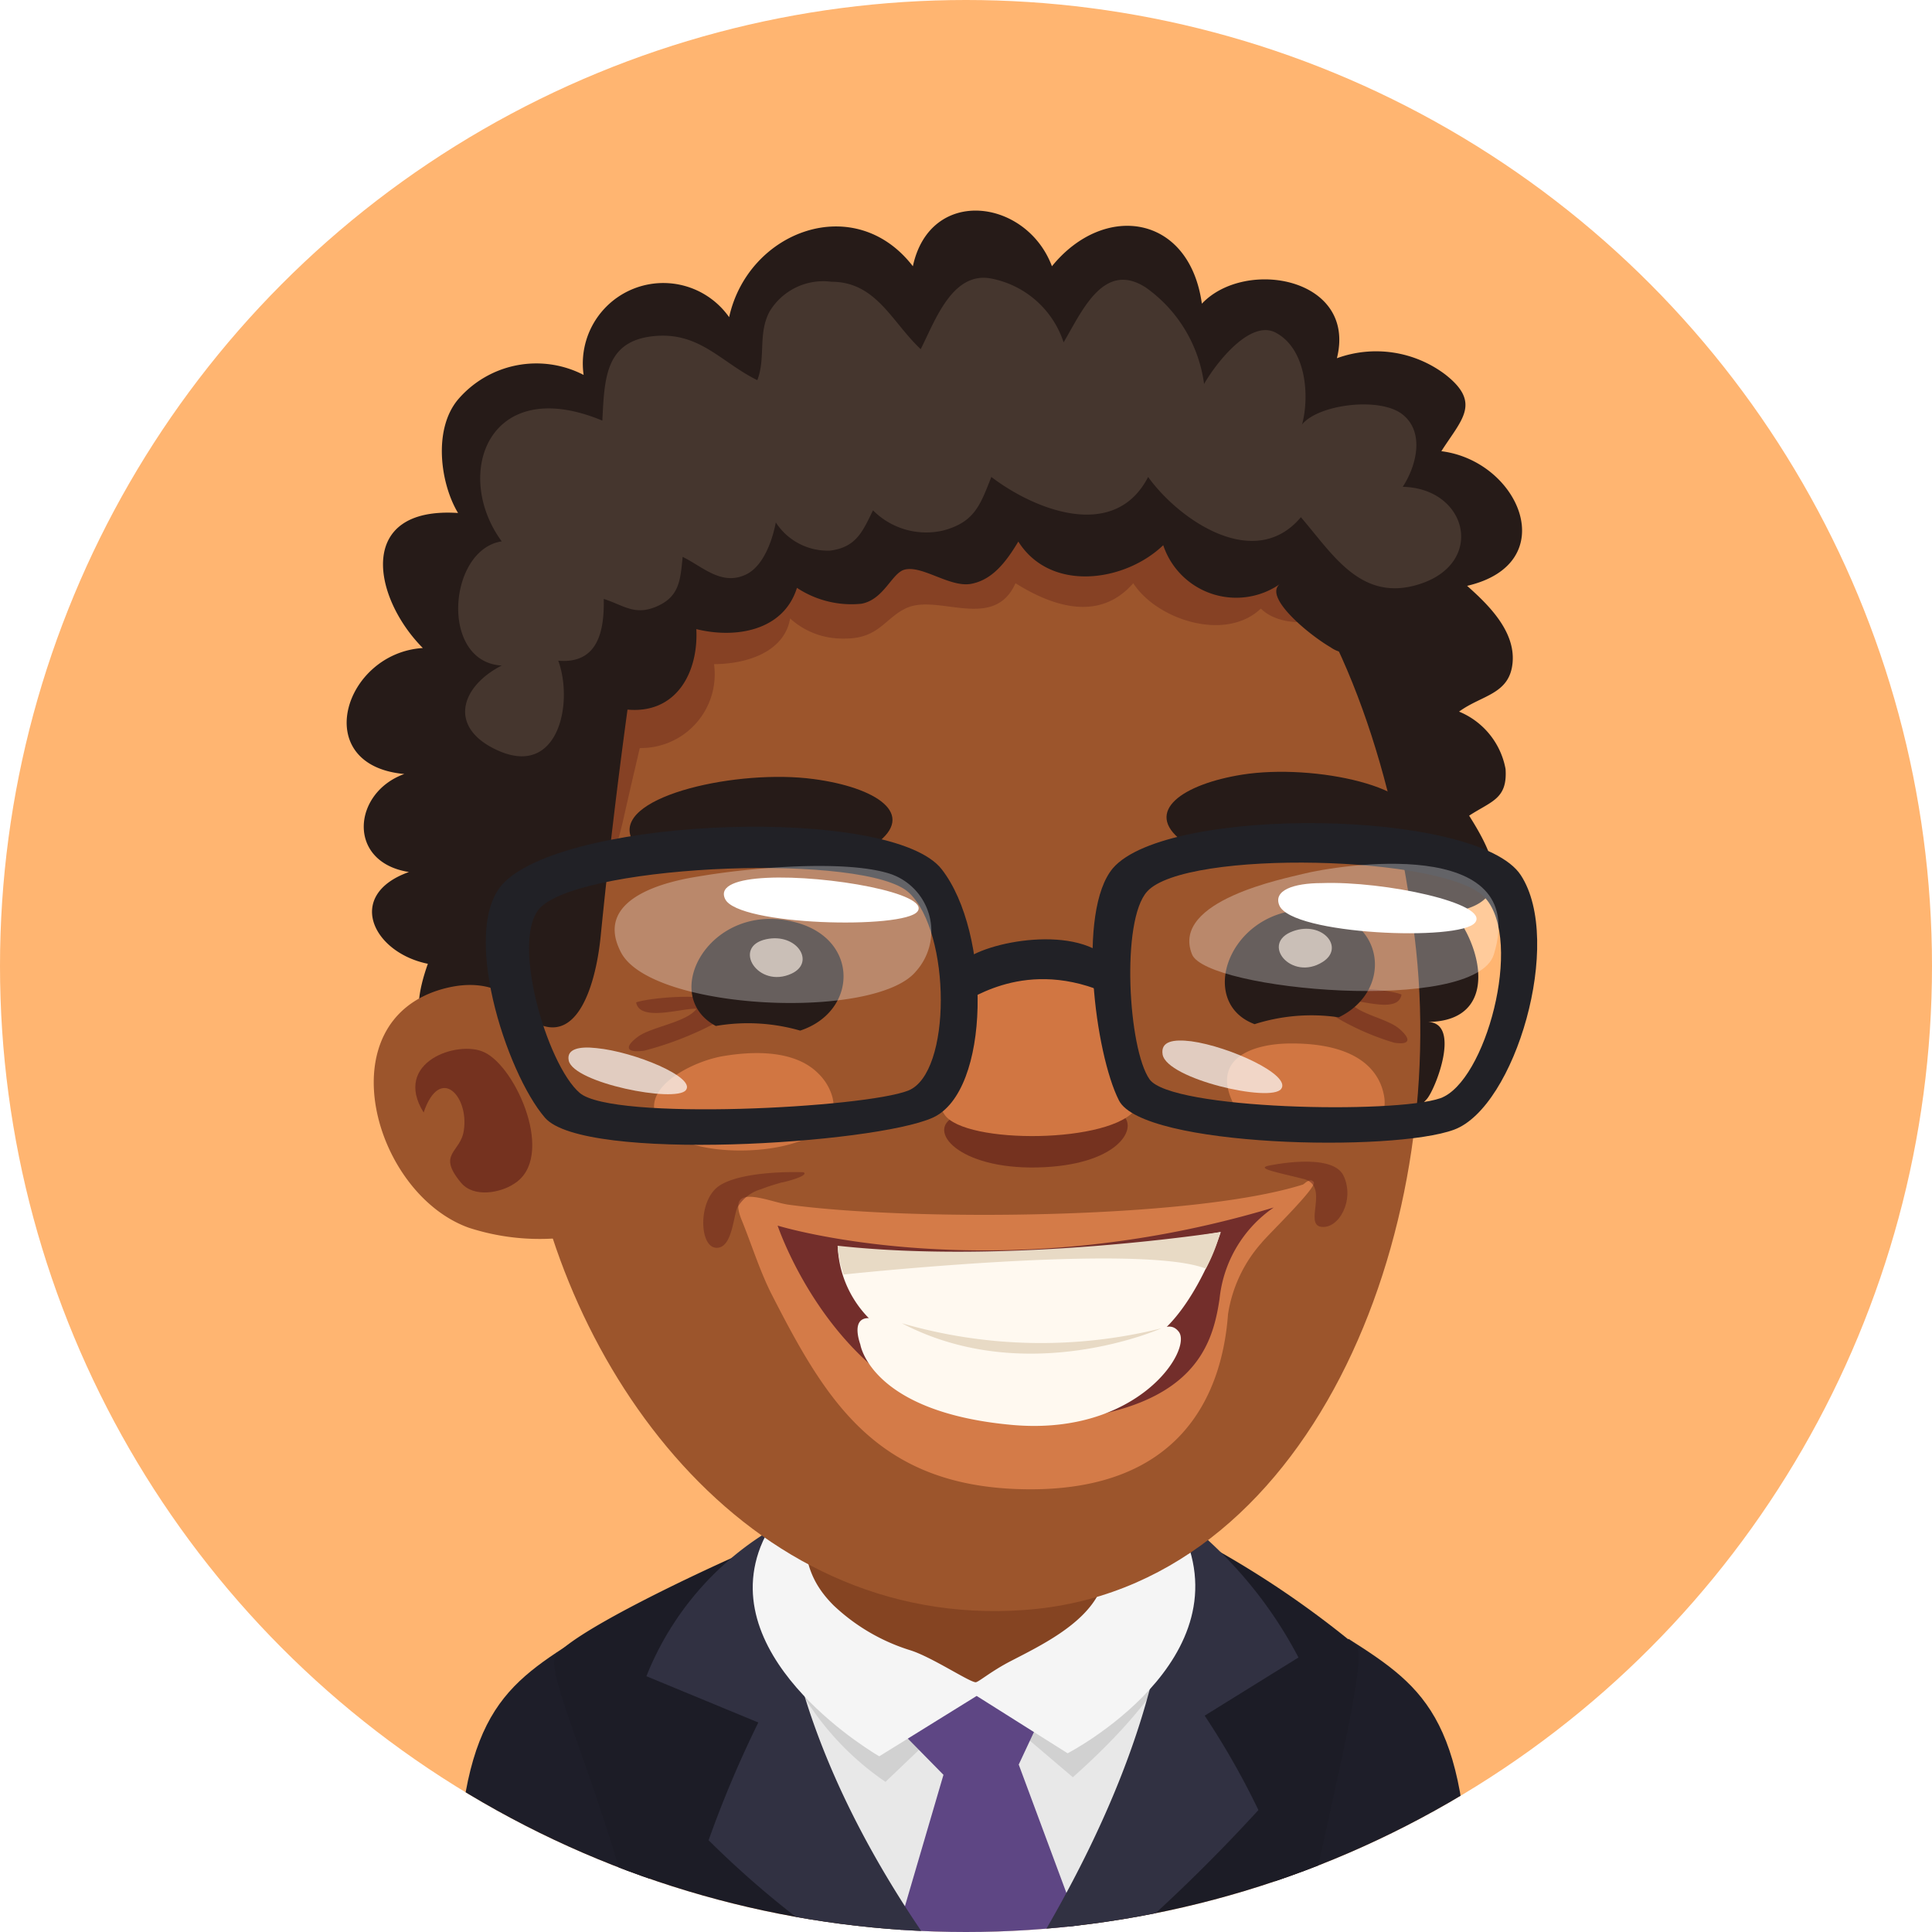 <svg xmlns="http://www.w3.org/2000/svg" xmlns:xlink="http://www.w3.org/1999/xlink" viewBox="0 0 96 96"><defs><style>.cls-1{fill:none;}.cls-2{clip-path:url(#clip-path);}.cls-3{fill:#ffb571;}.cls-4{fill:#1e1e29;}.cls-5{fill:#e8e8e8;}.cls-6{opacity:0.1;}.cls-7{fill:#5e4684;}.cls-8{fill:#1c1c26;}.cls-9{fill:#313142;}.cls-10{fill:#f5f5f5;}.cls-11{fill:#854422;}.cls-12{fill:#261b18;}.cls-13{fill:#9c552c;}.cls-14,.cls-15,.cls-17{fill:#66241b;}.cls-14{opacity:0.4;}.cls-15,.cls-19,.cls-27{opacity:0.7;}.cls-16{fill:#45362e;}.cls-17{opacity:0.5;}.cls-18{fill:#d17642;}.cls-19{fill:#f0ded1;}.cls-20{fill:#d47b48;}.cls-21{fill:#732e2b;}.cls-22{fill:#fff9f0;}.cls-23{fill:#e8dac5;}.cls-24{fill:#212126;}.cls-25,.cls-26,.cls-27{fill:#fff;}.cls-25{opacity:0.3;}</style><clipPath id="clip-path" transform="translate(0)"><circle class="cls-1" cx="48" cy="48" r="48"/></clipPath></defs><g id="Layer_2" data-name="Layer 2"><g id="Layer_4" data-name="Layer 4"><g class="cls-2"><rect class="cls-3" width="96" height="96"/><path class="cls-4" d="M22.69,96H33.1L28.71,81.43C24.75,83.93,22.61,85.51,22.69,96Z" transform="translate(0)"/><path class="cls-4" d="M67,81.43,62.58,96H73C73.07,85.51,70.93,83.93,67,81.43Z" transform="translate(0)"/><path class="cls-5" d="M37.13,77.52c-4.27,3.61-5.46,7.94,1,14.25A36.65,36.65,0,0,0,43.16,96h8.62c4-4.31,10.62-12.45,8.83-16.83C57.57,71.75,41.4,73.92,37.13,77.52Z" transform="translate(0)"/><path class="cls-6" d="M38.55,81.29A14.07,14.07,0,0,0,44,88.54l4.51-4.31,4.8,4.08c4.58-4.07,5.48-6.64,5.86-8.09C60.38,75.66,36.55,74.93,38.55,81.29Z" transform="translate(0)"/><path class="cls-7" d="M52,84.73a3.68,3.68,0,0,0-4.22-1.9,3.88,3.88,0,0,0-3.22,3l2.32,2.36L44.59,96h9.12l-3.09-8.32Z" transform="translate(0)"/><path class="cls-8" d="M59.28,76.38c.2.47.87,1.48.83,2C59.59,84,55.79,91.16,52.83,96h12C65.87,90.51,68,82.49,67.4,81.79A47.53,47.53,0,0,0,59.28,76.38Z" transform="translate(0)"/><path class="cls-8" d="M37,78.26a7.36,7.36,0,0,1,.78-1.47c-3.4,1.46-9.65,4.47-10.2,5.57-.45.92,2.54,7.15,4,13.64H44.89C40.77,90.52,35.44,82.3,37,78.26Z" transform="translate(0)"/><path class="cls-9" d="M58,74.9c.79,7.91-3.19,16.09-6.1,21.1h4.49a84.1,84.1,0,0,0,6.14-6.06,39.16,39.16,0,0,0-2.67-4.69l4.66-2.89A21.12,21.12,0,0,0,58,74.9Z" transform="translate(0)"/><path class="cls-9" d="M32.12,83.29l5.56,2.3a55.26,55.26,0,0,0-2.47,5.85A47.15,47.15,0,0,0,40.54,96h5.27c-3.05-4.5-7.17-11.85-7.17-20.18A14.89,14.89,0,0,0,32.12,83.29Z" transform="translate(0)"/><path class="cls-10" d="M37.79,76.86c-2.23,5.74,5.9,10.41,5.9,10.41l4.84-3,4.52,2.85s9-4.66,5.56-11.35C55.56,69.72,40.39,70.2,37.79,76.86Z" transform="translate(0)"/><path class="cls-11" d="M45,68.83a6.77,6.77,0,0,0-5,6.24c-.16,2.2.19,3.47,1.42,4.7A9.73,9.73,0,0,0,45.23,82c1.06.33,2.93,1.58,3.25,1.59.14,0,.75-.54,1.76-1.06,1.47-.76,3.55-1.77,4.36-3.36,1.18-2.33,2.24-6.94,0-8.75S47.76,68.22,45,68.83Z" transform="translate(0)"/><path class="cls-12" d="M71.62,22.42c1-1.57,2-2.39.21-3.8a5.7,5.7,0,0,0-5.4-.82c1-4-4.55-5-6.71-2.71-.62-4.45-4.86-5.05-7.45-1.86-1.26-3.36-6.05-4-6.91,0-2.88-3.74-8.18-1.77-9.13,2.53A4,4,0,0,0,29,18.63a5.12,5.12,0,0,0-6.24,1.22c-1.25,1.49-.88,4.18,0,5.64-5.07-.33-4.26,4.18-1.75,6.71-3.94.25-5.65,5.83-.92,6.26-2.57.92-2.88,4.38.23,4.87-3.17,1.13-1.82,4,.94,4.56-1,2.83-.35,4,1.85,5.69a29.57,29.57,0,0,1,3.43,3.71c3,3.42,5.22,7.51,8.18,10.92s6.13-2.36,8.53-3.74A16.92,16.92,0,0,1,54,62.2c3.24.48,5.51,3.88,8.8,4,2,0,3.28-1.66,4.1-3.27.94-1.81.64-3.23,1-5s1.95-2.15,3-3.32c.44-.51,1.74-3.85,0-3.83,2.94,0,2.94-2.49,2-4.38a5.57,5.57,0,0,0-.72-1.09c3.21-.48,2-2.92.82-4.78,1.12-.73,1.91-.83,1.81-2.32a3.83,3.83,0,0,0-2.31-2.85c1.13-.83,2.52-.85,2.66-2.44S73.9,30,72.9,29.11C77.67,28,75.51,22.91,71.62,22.42Z" transform="translate(0)"/><path class="cls-13" d="M44.15,20.36C32.31,22.67,24,39.78,26.14,55.83,27.77,67.84,37,81,50.89,80c14.17-1,21.23-18.68,19.4-33.46C68.3,30.5,60.72,17.11,44.15,20.36Z" transform="translate(0)"/><path class="cls-14" d="M59.4,22.88a53.39,53.39,0,0,0-14.35-2.26c-4.33-.08-9-.32-13,1.51-2.21,1-4.93,2.39-5.76,4.85-1,3.06-.53,6.92,0,10.05A27.49,27.49,0,0,0,29.4,47c.14-2.13,1.09-4.15,1.56-6.23.27-1.2.55-2.4.83-3.6A3.67,3.67,0,0,0,35.48,33c1.54,0,3.49-.56,3.78-2.27a3.85,3.85,0,0,0,2.55,1H42c1.72,0,2-1.09,3.12-1.55,1.59-.63,4.28,1.17,5.34-1.2,1.85,1.16,4.17,1.93,5.85,0,1.18,1.82,4.59,2.93,6.34,1.26,1.84,1.8,7.22-.24,5.66-3.17C67,24.66,61.79,23.6,59.4,22.88Z" transform="translate(0)"/><path class="cls-13" d="M22,49.14C16.2,50.75,18.53,59.28,23.28,61A11.37,11.37,0,0,0,28,61.5a.78.78,0,0,0,.1-.15c.7-1.1-.28-7.32-.63-8.49C26.54,49.91,24.8,48.37,22,49.14Z" transform="translate(0)"/><path class="cls-15" d="M24.05,52.28c-1.3-.61-4.56.49-3,3,.81-2.38,2.25-.82,2,.87-.15,1.14-1.36,1.15-.15,2.61.65.79,2,.49,2.63.07C27.65,57.54,25.65,53,24.05,52.28Z" transform="translate(0)"/><path class="cls-12" d="M53.8,15.5a40.13,40.13,0,0,0-12.18-.37c-6.7.81-14.79,4-16.91,11.14-1.3,4.39-.62,9.47-.28,14,.2,2.71-.89,8,1.42,10,2.69,2.38,3.75-1.21,4-3.78.38-3.81.82-7.48,1.33-11.23,2.42.22,3.53-1.84,3.42-4,1.93.48,4.33.1,5-2.05A4.91,4.91,0,0,0,42.8,30c1.11-.2,1.51-1.51,2.13-1.69.88-.25,2.27.9,3.33.7S50,27.91,50.6,26.91c1.61,2.55,5.31,2,7.2.18A3.82,3.82,0,0,0,63.63,29c-.91.6,1.32,2.48,2.48,3.16a1.59,1.59,0,0,0,.55.25c1.58.19,2.43-1,3.15-2.29,1.78-3.17.39-6.48-1.89-9C65,17.83,57.91,16.3,53.8,15.5Z" transform="translate(0)"/><path class="cls-16" d="M69.7,24.19c.66-1,1.12-2.69,0-3.59s-4.19-.51-5,.49c.38-1.43.2-3.74-1.29-4.55-1.28-.71-3,1.52-3.58,2.54a7,7,0,0,0-2.89-4.79c-2.11-1.37-3.19,1.21-4.09,2.72a4.73,4.73,0,0,0-3.65-3.18c-1.89-.31-2.73,2.09-3.45,3.52C44.31,16,43.54,14,41.31,14a3.11,3.11,0,0,0-3.07,1.48c-.59,1.1-.18,2.3-.61,3.41-1.77-.87-2.82-2.35-5-2.2-2.57.18-2.59,2.1-2.7,4.21-5.65-2.35-7.45,2.66-5,6-2.67.41-3.09,6,0,6.17-2.11,1.08-2.68,3.16-.1,4.26,2.93,1.24,3.67-2.42,2.91-4.5,2,.17,2.29-1.52,2.26-3.07,1,.32,1.54.85,2.64.37s1.17-1.27,1.28-2.46c1,.49,1.92,1.44,3.12.89.89-.4,1.34-1.71,1.51-2.6a3.07,3.07,0,0,0,2.69,1.4c1.33-.16,1.64-1,2.14-2a3.73,3.73,0,0,0,3.49,1c1.57-.42,1.84-1.28,2.39-2.66,2.12,1.62,6.12,3.24,7.79,0,1.52,2.12,5.29,4.74,7.59,2,1.59,1.84,3,4.28,5.94,3.31C73.82,27.94,72.91,24.26,69.7,24.19Z" transform="translate(0)"/><path class="cls-17" d="M31.61,49.81c.18,1,2.36.25,3,.32-.51.68-2.25.89-2.92,1.39s-.59.81.31.69a16.31,16.31,0,0,0,3.83-1.53C37.35,49.09,32.35,49.52,31.61,49.81Z" transform="translate(0)"/><path class="cls-17" d="M67,49.73c.6-.08,2.48.66,2.64-.31-.64-.3-5-.73-3.69.86a13,13,0,0,0,3.32,1.53c.78.13.88-.16.26-.69S67.49,50.41,67,49.73Z" transform="translate(0)"/><path class="cls-18" d="M68.36,53.42c-.9-1.34-2.84-1.58-4.23-1.57-1.82,0-4.23.72-2.64,3.36.85,1.41,8.06,2.35,7.25-.91A2.61,2.61,0,0,0,68.36,53.42Z" transform="translate(0)"/><path class="cls-18" d="M40.67,53.35c-1.17-1.19-3.24-1.12-4.69-.88-1.9.3-5.17,2.14-2.43,4,2,1.36,9.11.81,7.68-2.32A2.59,2.59,0,0,0,40.67,53.35Z" transform="translate(0)"/><path class="cls-12" d="M39.57,45.84c-4.23-1.16-6.89,3.59-4,5.14a9.38,9.38,0,0,1,4.19.23C42.6,50.28,42.73,46.7,39.57,45.84Z" transform="translate(0)"/><path class="cls-15" d="M51.58,55.5c-1.48,0-2.78-.66-4.17,0s.2,2.6,4.14,2.51,5-1.9,4.27-2.57S53.23,55.48,51.58,55.5Z" transform="translate(0)"/><path class="cls-18" d="M51.49,47c-3.35-.29-6,6.24-4.56,8.38,1,1.5,8.38,1.45,9.53-.31C56.89,54.38,54.69,47.23,51.49,47Z" transform="translate(0)"/><path class="cls-19" d="M38.07,46.67c-1.72.37-.41,2.48,1.26,1.71C40.54,47.82,39.6,46.34,38.07,46.67Z" transform="translate(0)"/><path class="cls-12" d="M40.42,38.71c-3.73-.5-9.66.81-9.1,2.79s2.66.39,5.51.45c3,.06,5.42.92,6.67,0C45.59,40.45,43.53,39.12,40.42,38.71Z" transform="translate(0)"/><path class="cls-12" d="M61.73,38.49c-2.95.47-4.93,1.82-3,3.29,1.17.88,3.46,0,6.33-.15,2.71-.11,4.67,1.42,5.24-.55S65.29,37.93,61.73,38.49Z" transform="translate(0)"/><path class="cls-12" d="M65.63,45.25c-4.35-.58-6.36,4.49-3.29,5.64a9.31,9.31,0,0,1,4.18-.34C69.21,49.25,68.86,45.68,65.63,45.25Z" transform="translate(0)"/><path class="cls-19" d="M64.25,46.27c-1.66.6-.08,2.51,1.47,1.53C66.85,47.09,65.71,45.74,64.25,46.27Z" transform="translate(0)"/><path class="cls-20" d="M64.74,58.86c-5.47,1.73-19.49,1.83-25.56,1-1-.14-3.12-1.16-2.32.78.48,1.18.87,2.44,1.44,3.59C41,69.52,43.52,73.89,50.93,74c7.68.12,9.79-4.63,10.09-8.7a6.93,6.93,0,0,1,1.68-3.56c.29-.37,2.76-2.75,2.58-3S64.82,58.83,64.74,58.86Z" transform="translate(0)"/><path class="cls-17" d="M35.74,58.92c-1.06.71-1,3-.18,3.08s.87-1.54,1.08-2a2,2,0,0,1,1.18-.91c.35-.14.7-.24,1-.33.11,0,1.42-.34,1.11-.51C39.92,58.24,36.93,58.13,35.74,58.92Z" transform="translate(0)"/><path class="cls-17" d="M63,57.93c-.55.14.45.32,1.77.65s0,2.26.88,2.38,1.68-1.34,1.11-2.54S63,57.93,63,57.93Z" transform="translate(0)"/><path class="cls-21" d="M38.64,60.9S42,71,51.07,70.68c8.2-.29,9.17-3.73,9.53-6.15A6.28,6.28,0,0,1,63.29,60C49.32,64.2,38.64,60.9,38.64,60.9Z" transform="translate(0)"/><path class="cls-22" d="M41.63,62a5.38,5.38,0,0,0,2.92,4.51A16.87,16.87,0,0,0,56.3,67c2.77-.82,4.36-5.78,4.36-5.78A73.32,73.32,0,0,1,41.63,62Z" transform="translate(0)"/><path class="cls-22" d="M53.08,67A23.92,23.92,0,0,1,44,65.72c-1.52-.66-1.53.27-1.25,1.09,0,0,.51,3.38,7.61,4,6.21.52,8.91-3.76,8.21-4.64S57,67,53.08,67Z" transform="translate(0)"/><path class="cls-23" d="M41.62,61.9a5.38,5.38,0,0,0,.3,1.43s14.74-1.58,18-.29a8.44,8.44,0,0,0,.72-1.82S50.24,62.85,41.62,61.9Z" transform="translate(0)"/><path class="cls-23" d="M44.81,65.75C51,69,57.72,66,57.72,66A24.79,24.79,0,0,1,44.81,65.75Z" transform="translate(0)"/><path class="cls-24" d="M55.3,43.14c-1.8,2.13-.88,9.22.3,11.54s13.64,2.58,16.66,1.45,5.45-9.35,3.31-12.64S58,40,55.3,43.14ZM71.57,54.57c-2.27.79-13.39.57-14.45-.94S55.69,45.74,57,44.3c1.89-2.11,14.92-1.81,16.81.33S73.82,53.77,71.57,54.57Z" transform="translate(0)"/><path class="cls-24" d="M25.08,43.82c-2.29,2.22.07,9.49,2,11.72s16.36,1.3,19.26,0,2.91-9.2.45-12.35S28.44,40.55,25.08,43.82ZM45.13,54.19c-2.17.86-14.67,1.52-16.32.12s-3.52-7.82-1.9-9.27c2.37-2.13,16.17-2.65,18.26-.68S47.3,53.33,45.13,54.19Z" transform="translate(0)"/><path class="cls-24" d="M48.39,47.42c-.31.15-1.61,2-.69,2.42.23.12,2.93-2.28,7.1-.57.53.22,1,.16.86-.57C55,46,50.29,46.47,48.39,47.42Z" transform="translate(0)"/><path class="cls-25" d="M64.76,43.42c-.85.22-6.61,1.32-5.53,4,.71,1.79,14.09,3,15,0C76.07,41.43,66.41,43,64.76,43.42Z" transform="translate(0)"/><path class="cls-25" d="M44.2,43.41c-2.18-.69-6.81-.32-9.49.14-1,.16-5.37.89-3.85,3.78s12.62,3.39,14.65.94A3,3,0,0,0,44.2,43.41Z" transform="translate(0)"/><path class="cls-26" d="M65.69,43.88c-1.44,0-2.43.37-2.12,1.11.61,1.46,9,1.8,9.73.85S68.78,43.77,65.69,43.88Z" transform="translate(0)"/><path class="cls-27" d="M59.19,51.74c-.89-.11-1.53,0-1.42.66.22,1.22,5.37,2.4,5.89,1.71S61.1,52,59.19,51.74Z" transform="translate(0)"/><path class="cls-26" d="M38.09,43.62c-1.42.07-2.38.38-2.06,1.05.63,1.33,8.9,1.51,9.56.62S41.12,43.47,38.09,43.62Z" transform="translate(0)"/><path class="cls-27" d="M29.64,52.08c-.88-.1-1.5.05-1.38.62.24,1.12,5.31,2.11,5.82,1.47S31.52,52.26,29.64,52.08Z" transform="translate(0)"/></g></g></g></svg>